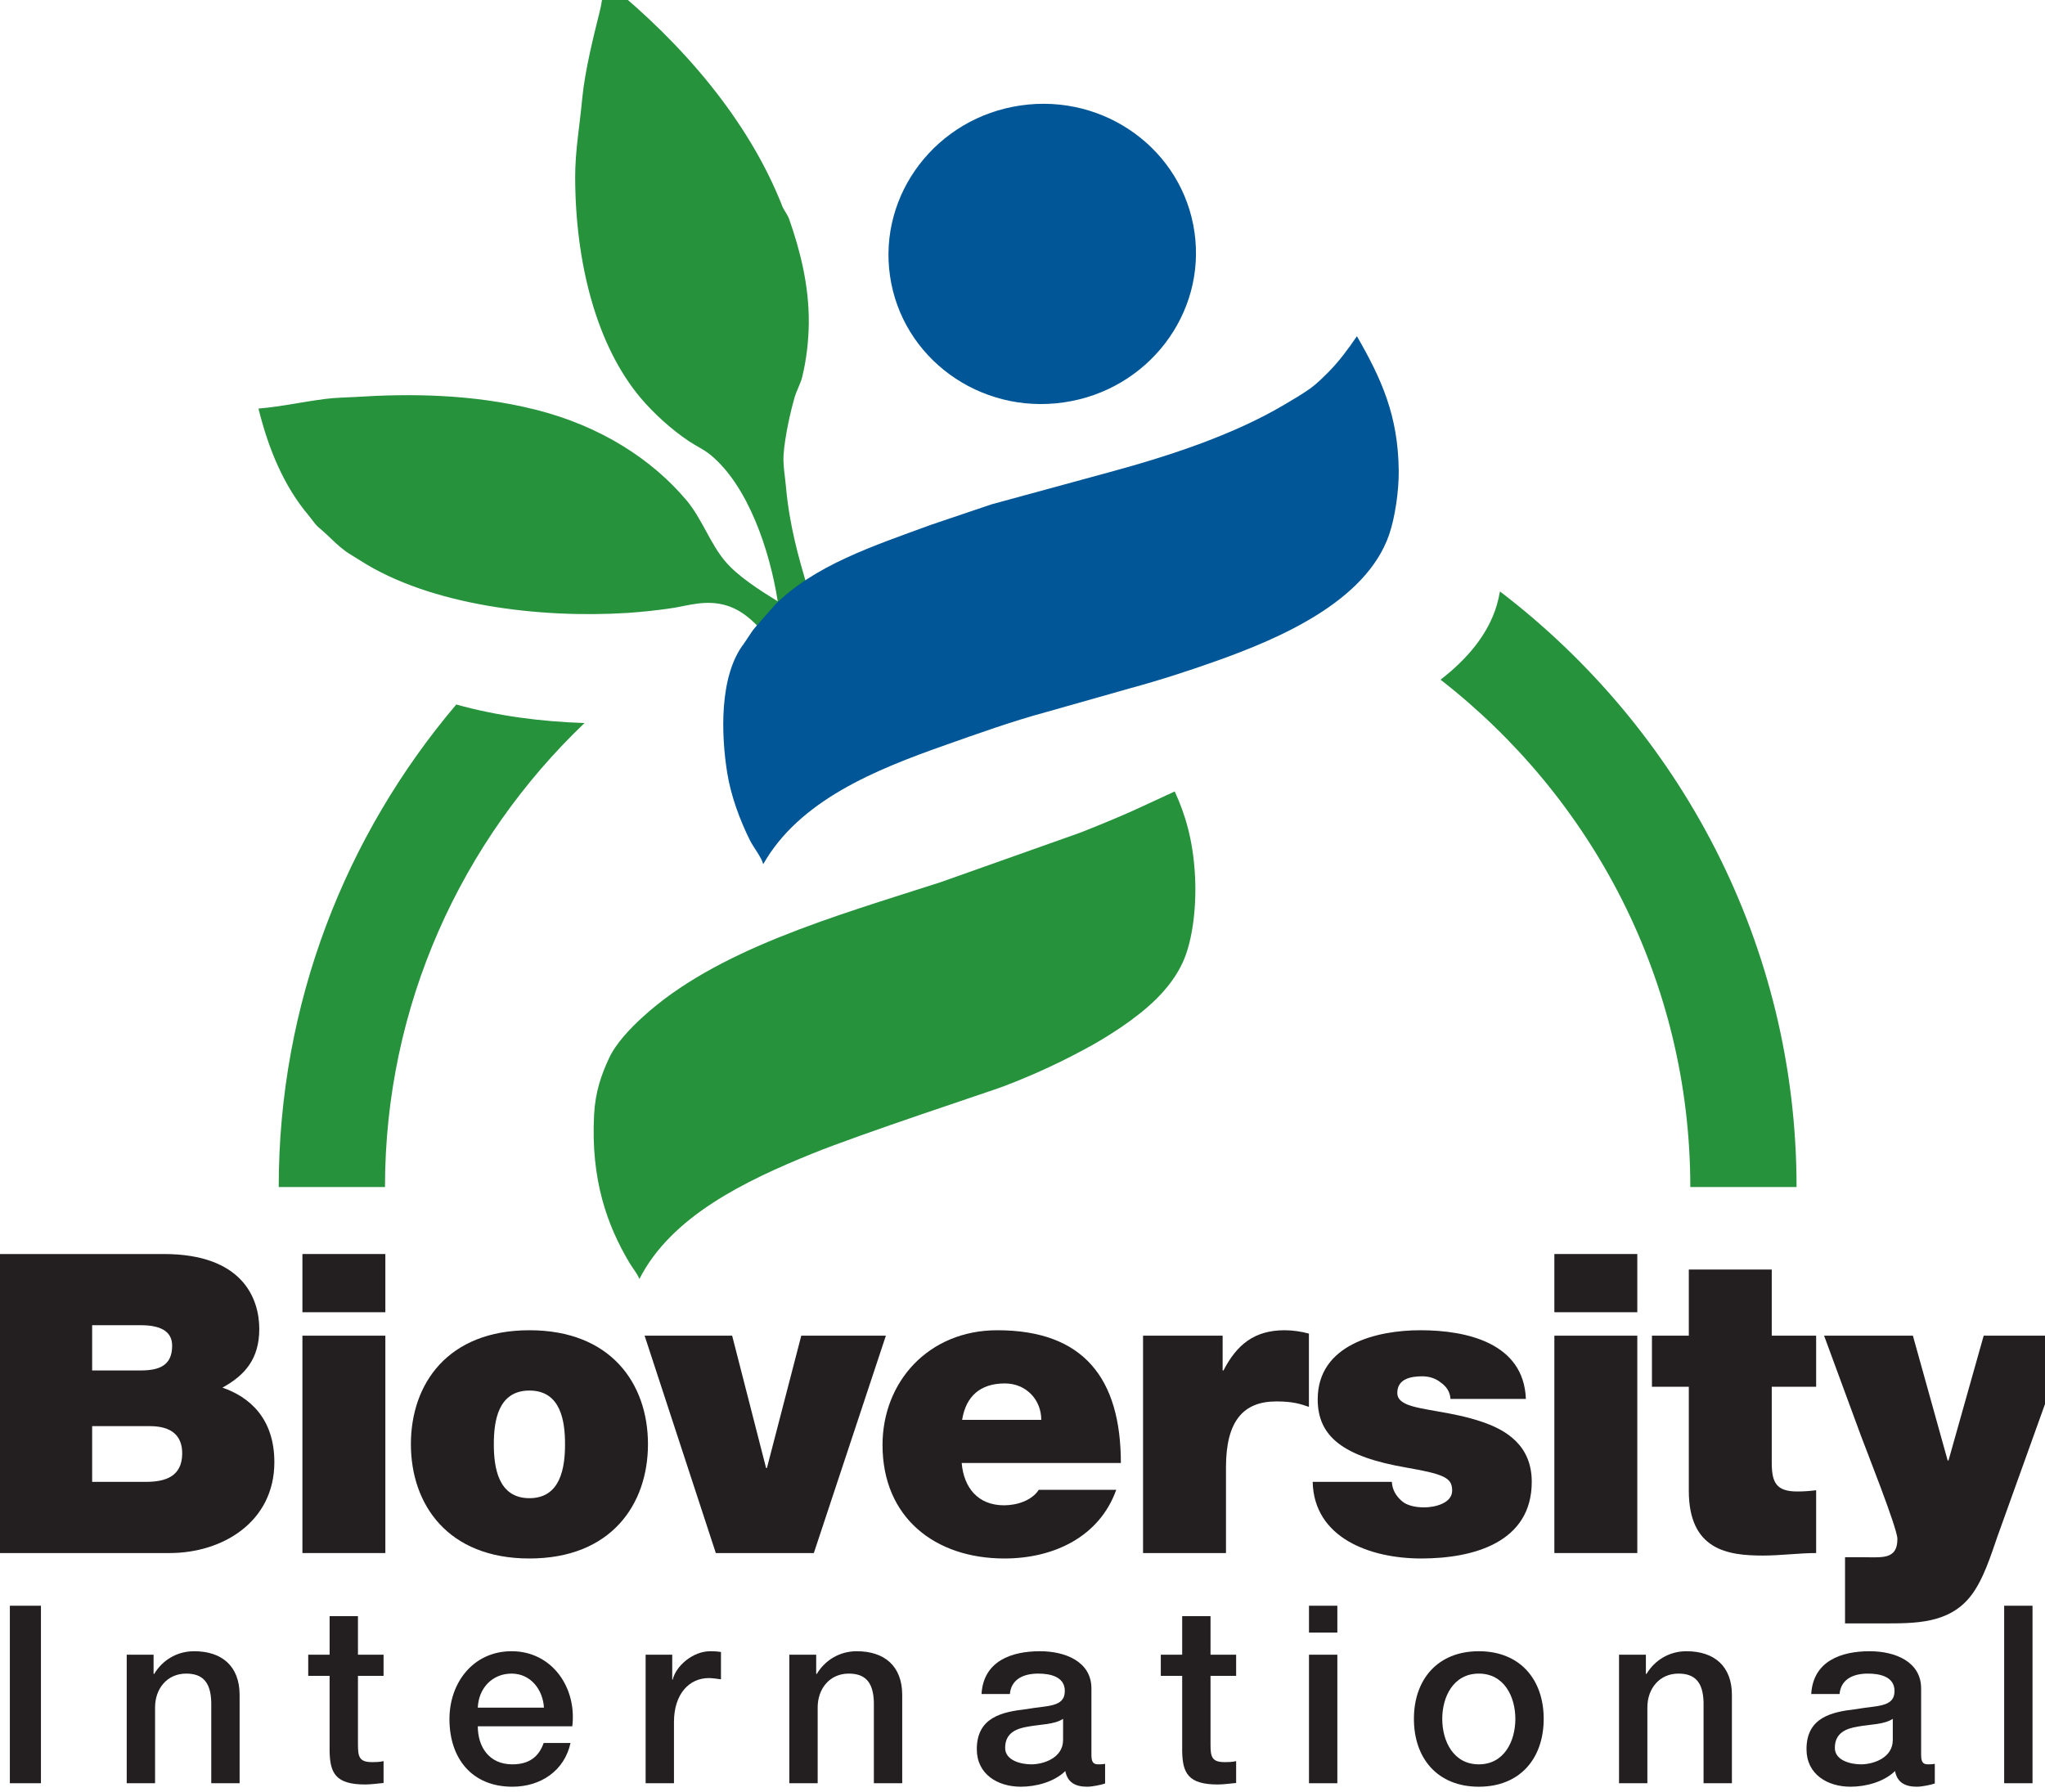 <?xml version="1.0" encoding="UTF-8" standalone="no"?>
<!-- Created with Inkscape (http://www.inkscape.org/) -->

<svg
   xmlns:dc="http://purl.org/dc/elements/1.1/"
   xmlns:cc="http://creativecommons.org/ns#"
   xmlns:rdf="http://www.w3.org/1999/02/22-rdf-syntax-ns#"
   xmlns:svg="http://www.w3.org/2000/svg"
   xmlns="http://www.w3.org/2000/svg"
   xmlns:sodipodi="http://sodipodi.sourceforge.net/DTD/sodipodi-0.dtd"
   xmlns:inkscape="http://www.inkscape.org/namespaces/inkscape"
   id="svg2"
   version="1.1"
   inkscape:version="0.48.4 r9939"
   width="97"
   height="85"
   xml:space="preserve"
   sodipodi:docname="bioversity-logo.svg"><defs
     id="defs6" /><sodipodi:namedview
     pagecolor="#ffffff"
     bordercolor="#666666"
     borderopacity="1"
     objecttolerance="10"
     gridtolerance="10"
     guidetolerance="10"
     inkscape:pageopacity="0"
     inkscape:pageshadow="2"
     inkscape:window-width="1215"
     inkscape:window-height="1000"
     id="namedview4"
     showgrid="false"
     inkscape:zoom="8.4536082"
     inkscape:cx="48.5"
     inkscape:cy="42.5"
     inkscape:window-x="65"
     inkscape:window-y="24"
     inkscape:window-maximized="1"
     inkscape:current-layer="g10" /><g
     id="g10"
     inkscape:groupmode="layer"
     inkscape:label="ink_ext_XXXXXX"
     transform="matrix(1.25,0,0,-1.25,0,85)"><g
       id="g12"
       transform="matrix(0.016,0,0,0.016,1.0930002e-7,0.192)"><path
         d="m 2230.11,2145.25 c -253.83,-81.79 -532.17,-160.08 -706.8,-320.45 -28.14,-25.76 -62.34,-61.11 -79.06,-97.13 -18.13,-39.12 -32.42,-79.16 -35.29,-134.04 -8.01,-153.48 30.68,-261.99 84.58,-352.07 7.37,-12.23 16.92,-23.22 22.95,-37.17 75.8,149.4 252.86,233.56 409.95,297.29 115.21,46.93 423.49,148.06 453.43,159.47 76.21,29.04 144.64,61.17 212.73,99.14 22.3,12.56 46.75,28.01 67.74,42.21 56.21,38.55 113.97,86.44 144.45,152.24 24.48,52.43 33.97,138.91 28.87,213.72 -5.15,78 -21.89,136.09 -47.65,192.28 -72.02,-32.73 -101.14,-49.22 -224.36,-97.87 l -331.54,-117.62"
         style="fill:#26923c;fill-opacity:1;fill-rule:nonzero;stroke:none"
         id="path14"
         inkscape:connector-curvature="0" /><path
         d="m 3557.41,2835.09 c -2.12,-11.4 -4.56,-22.2 -7.36,-31.81 -20.72,-70.68 -71.15,-129.1 -133.57,-177.46 360.45,-280.52 592.32,-715.71 592.32,-1203.46 l 251.99,0 c 0,574.59 -275.94,1086.47 -703.38,1412.73"
         style="fill:#26923c;fill-opacity:1;fill-rule:nonzero;stroke:none"
         id="path16"
         inkscape:connector-curvature="0" /><path
         d="m 661.039,1422.36 252.004,0 c 0,431.65 181.637,822.09 473.207,1100.65 -101.56,3.13 -207.4,16.81 -304.12,43.97 C 819.48,2257.06 661.039,1857.72 661.039,1422.36"
         style="fill:#26923c;fill-opacity:1;fill-rule:nonzero;stroke:none"
         id="path18"
         inkscape:connector-curvature="0" /><path
         d="m 218.547,723.121 128.148,0 c 45.692,0 85.43,12.91 85.43,67.547 0,41.723 -24.836,64.57 -76.488,64.57 l -137.09,0 0,-132.117 z m 0,264.238 115.23,0 c 45.696,0 74.504,12.911 74.504,58.611 0,35.77 -29.801,48.68 -74.504,48.68 l -115.23,0 0,-107.291 z M 0,1263.52 l 388.414,0 c 186.758,0 226.492,-105.3 226.492,-177.81 0,-71.52 -34.769,-110.269 -87.418,-139.081 63.575,-21.848 123.18,-72.508 123.18,-176.82 0,-142.059 -123.18,-215.559 -248.344,-215.559 L 0,554.25 0,1263.52"
         style="fill:#231f20;fill-opacity:1;fill-rule:nonzero;stroke:none"
         id="path20"
         inkscape:connector-curvature="0" /><path
         d="m 717.223,1069.81 196.687,0 0,-515.56 -196.687,0 0,515.56 z m 196.687,55.64 -196.687,0 0,138.07 196.687,0 0,-138.07"
         style="fill:#231f20;fill-opacity:1;fill-rule:nonzero;stroke:none"
         id="path22"
         inkscape:connector-curvature="0" /><path
         d="m 1255.63,939.68 c -74.51,0 -84.44,-72.512 -84.44,-127.149 0,-54.64 9.93,-128.152 84.44,-128.152 74.5,0 84.43,73.512 84.43,128.152 0,54.637 -9.93,127.149 -84.43,127.149 z m 0,-398.34 c -193.72,0 -281.134,128.14 -281.134,271.191 0,143.039 87.414,270.189 281.134,270.189 193.71,0 281.12,-127.15 281.12,-270.189 0,-143.051 -87.41,-271.191 -281.12,-271.191"
         style="fill:#231f20;fill-opacity:1;fill-rule:nonzero;stroke:none"
         id="path24"
         inkscape:connector-curvature="0" /><path
         d="m 1930.12,554.25 -232.45,0 -168.88,515.56 207.62,0 80.47,-313.9 1.98,0 81.46,313.9 200.66,0 -170.86,-515.56"
         style="fill:#231f20;fill-opacity:1;fill-rule:nonzero;stroke:none"
         id="path26"
         inkscape:connector-curvature="0" /><path
         d="m 2469.52,870.141 c 0,47.687 -35.76,86.429 -86.42,86.429 -58.61,0 -92.38,-30.8 -101.32,-86.429 l 187.74,0 z M 2280.78,767.82 c 4.97,-58.601 38.75,-100.332 100.33,-100.332 31.8,0 66.56,11.922 82.45,36.762 l 183.78,0 c -39.73,-111.262 -148.01,-162.91 -265.23,-162.91 -164.9,0 -289.08,97.34 -289.08,269.199 0,150.012 109.27,272.181 272.19,272.181 204.63,0 293.05,-114.24 293.05,-314.9 l -377.49,0"
         style="fill:#231f20;fill-opacity:1;fill-rule:nonzero;stroke:none"
         id="path28"
         inkscape:connector-curvature="0" /><path
         d="m 2710.91,1069.81 188.75,0 0,-82.451 1.98,0 c 31.79,61.591 73.51,95.361 145.03,95.361 19.86,0 38.75,-2.98 57.62,-7.94 l 0,-173.839 c -19.87,6.95 -37.76,12.918 -77.48,12.918 -77.48,0 -119.21,-45.711 -119.21,-155.968 l 0,-203.641 -196.69,0 0,515.56"
         style="fill:#231f20;fill-opacity:1;fill-rule:nonzero;stroke:none"
         id="path30"
         inkscape:connector-curvature="0" /><path
         d="m 3440.03,919.809 c -0.98,16.89 -9.92,29.812 -22.83,38.742 -11.94,9.929 -27.83,14.91 -43.71,14.91 -27.82,0 -59.61,-5.961 -59.61,-39.742 0,-14.899 11.91,-21.86 22.85,-26.821 32.77,-13.91 107.28,-17.878 172.85,-39.73 65.57,-20.867 123.18,-59.609 123.18,-144.047 0,-143.043 -137.09,-181.781 -262.26,-181.781 -121.19,0 -254.31,48.672 -257.29,181.781 l 187.76,0 c 0.99,-17.883 8.93,-32.781 23.82,-45.691 9.95,-8.95 28.81,-14.899 52.66,-14.899 25.84,0 66.56,9.93 66.56,39.731 0,29.797 -16.89,38.738 -108.28,54.629 -150,25.828 -210.6,73.519 -210.6,161.929 0,130.13 140.08,163.9 243.38,163.9 111.27,0 245.37,-30.79 250.33,-162.911 l -178.81,0"
         style="fill:#231f20;fill-opacity:1;fill-rule:nonzero;stroke:none"
         id="path32"
         inkscape:connector-curvature="0" /><path
         d="m 3686.4,1069.81 196.68,0 0,-515.56 -196.68,0 0,515.56 z m 196.68,55.64 -196.68,0 0,138.07 196.68,0 0,-138.07"
         style="fill:#231f20;fill-opacity:1;fill-rule:nonzero;stroke:none"
         id="path34"
         inkscape:connector-curvature="0" /><path
         d="m 4201.94,1069.81 105.3,0 0,-121.189 -105.3,0 0,-179.801 c 0,-47.691 10.92,-68.55 60.59,-68.55 14.9,0 29.8,1 44.71,2.98 l 0,-149 c -39.73,0 -84.44,-5.961 -126.16,-5.961 -83.45,0 -175.84,12.91 -175.84,153.973 l 0,246.359 -87.42,0 0,121.189 87.42,0 0,156.96 196.7,0 0,-156.96"
         style="fill:#231f20;fill-opacity:1;fill-rule:nonzero;stroke:none"
         id="path36"
         inkscape:connector-curvature="0" /><path
         d="m 4737.37,593.98 c -15.9,-45.691 -33.77,-104.3 -64.57,-143.039 -51.66,-64.57 -131.13,-63.582 -207.61,-63.582 l -89.42,0 0,156.95 45.7,0 c 19.87,0 45.71,-1.989 59.61,4.972 11.92,5.957 18.87,15.891 18.87,38.75 0,24.828 -75.49,214.571 -86.42,244.36 l -87.43,237.419 210.61,0 82.44,-296.021 1.99,0 83.44,296.021 203.65,0 -170.86,-475.83"
         style="fill:#231f20;fill-opacity:1;fill-rule:nonzero;stroke:none"
         id="path38"
         inkscape:connector-curvature="0" /><path
         d="m 23.395,8.25 73.711,0 0,421.031 -73.711,0 0,-421.031 z"
         style="fill:#231f20;fill-opacity:1;fill-rule:nonzero;stroke:none"
         id="path40"
         inkscape:connector-curvature="0" /><path
         d="m 300.543,313.109 63.687,0 0,-44.808 1.176,-1.18 c 20.047,33.609 54.836,54.25 94.938,54.25 66.043,0 107.914,-35.391 107.914,-103.781 l 0,-209.34 -67.227,0 0,191.641 c -1.176,47.757 -20.051,68.41 -59.554,68.41 -44.817,0 -73.711,-35.379 -73.711,-80.199 l 0,-179.852 -67.223,0 0,304.859"
         style="fill:#231f20;fill-opacity:1;fill-rule:nonzero;stroke:none"
         id="path42"
         inkscape:connector-curvature="0" /><path
         d="m 731.008,313.109 50.711,0 0,91.403 67.222,0 0,-91.403 60.739,0 0,-50.121 -60.739,0 0,-162.75 c 0,-27.707 2.36,-41.859 32.43,-41.859 9.442,0 18.871,0 28.309,2.352 l 0,-51.891 C 894.938,7.66 880.785,5.301 866.039,5.301 c -70.172,0 -83.144,27.129 -84.32,77.84 l 0,179.847 -50.711,0 0,50.121"
         style="fill:#231f20;fill-opacity:1;fill-rule:nonzero;stroke:none"
         id="path44"
         inkscape:connector-curvature="0" /><path
         d="m 1290.01,187.512 c -2.35,42.457 -31.25,80.789 -76.66,80.789 -46.58,0 -78.42,-35.379 -80.19,-80.789 l 156.85,0 z m -156.85,-44.223 c 0,-47.758 25.95,-90.23 81.96,-90.23 38.92,0 62.51,17.102 74.3,50.722 l 63.69,0 C 1338.36,37.148 1281.76,0 1215.12,0 c -95.53,0 -149.18,66.629 -149.18,160.391 0,86.679 56.6,160.98 147.41,160.98 96.12,0 155.09,-86.68 143.89,-178.082 l -224.08,0"
         style="fill:#231f20;fill-opacity:1;fill-rule:nonzero;stroke:none"
         id="path46"
         inkscape:connector-curvature="0" /><path
         d="m 1531.2,313.109 63.09,0 0,-58.961 1.18,0 c 7.66,32.43 47.76,67.223 89.04,67.223 15.33,0 19.46,-1.18 25.36,-1.769 l 0,-64.872 c -9.44,1.188 -19.46,2.95 -28.9,2.95 -45.99,0 -82.55,-37.141 -82.55,-104.371 l 0,-145.059 -67.22,0 0,304.859"
         style="fill:#231f20;fill-opacity:1;fill-rule:nonzero;stroke:none"
         id="path48"
         inkscape:connector-curvature="0" /><path
         d="m 1872.02,313.109 63.69,0 0,-44.808 1.17,-1.18 c 20.05,33.609 54.84,54.25 94.94,54.25 66.05,0 107.92,-35.391 107.92,-103.781 l 0,-209.34 -67.23,0 0,191.641 c -1.18,47.757 -20.05,68.41 -59.56,68.41 -44.81,0 -73.71,-35.379 -73.71,-80.199 l 0,-179.852 -67.22,0 0,304.859"
         style="fill:#231f20;fill-opacity:1;fill-rule:nonzero;stroke:none"
         id="path50"
         inkscape:connector-curvature="0" /><path
         d="m 2521.25,160.969 c -20.63,-13.559 -53.08,-12.957 -82.55,-18.278 -28.9,-4.711 -54.84,-15.332 -54.84,-50.711 0,-30.07 38.33,-38.922 61.91,-38.922 29.48,0 75.48,15.34 75.48,57.8 l 0,50.11 z m 67.22,-84.91 c 0,-16.508 3.54,-23 15.92,-23 4.14,0 9.44,0 16.52,1.191 l 0,-46.59 C 2610.89,4.121 2589.66,0 2578.45,0 2551.32,0 2531.87,9.43 2526.55,37.148 2500.03,11.199 2456.98,0 2421.01,0 c -54.84,0 -104.37,29.48 -104.37,89.031 0,76.078 60.73,88.457 117.34,94.938 48.35,8.851 91.4,3.543 91.4,43.051 0,34.789 -35.98,41.281 -63.09,41.281 -37.74,0 -64.28,-15.332 -67.23,-48.36 l -67.22,0 c 4.71,78.43 71.35,101.43 138.57,101.43 59.56,0 122.06,-24.172 122.06,-88.449 l 0,-156.863"
         style="fill:#231f20;fill-opacity:1;fill-rule:nonzero;stroke:none"
         id="path52"
         inkscape:connector-curvature="0" /><path
         d="m 2753,313.109 50.71,0 0,91.403 67.22,0 0,-91.403 60.74,0 0,-50.121 -60.74,0 0,-162.75 c 0,-27.707 2.36,-41.859 32.44,-41.859 9.43,0 18.87,0 28.3,2.352 l 0,-51.891 c -14.75,-1.18 -28.89,-3.539 -43.63,-3.539 -70.18,0 -83.15,27.129 -84.33,77.84 l 0,179.847 -50.71,0 0,50.121"
         style="fill:#231f20;fill-opacity:1;fill-rule:nonzero;stroke:none"
         id="path54"
         inkscape:connector-curvature="0" /><path
         d="m 3104.44,313.109 67.23,0 0,-304.859 -67.23,0 0,304.859 z m 0,116.172 67.23,0 0,-63.691 -67.23,0 0,63.691"
         style="fill:#231f20;fill-opacity:1;fill-rule:nonzero;stroke:none"
         id="path56"
         inkscape:connector-curvature="0" /><path
         d="m 3593.88,160.969 c 0,52.492 -26.55,107.332 -86.68,107.332 -60.16,0 -86.7,-54.84 -86.7,-107.332 0,-53.059 26.54,-107.91 86.7,-107.91 60.13,0 86.68,54.851 86.68,107.91 z m -240.59,0 c 0,93.179 56.02,160.402 153.91,160.402 97.87,0 153.9,-67.223 153.9,-160.402 C 3661.1,67.219 3605.07,0 3507.2,0 3409.31,0 3353.29,67.219 3353.29,160.969"
         style="fill:#231f20;fill-opacity:1;fill-rule:nonzero;stroke:none"
         id="path58"
         inkscape:connector-curvature="0" /><path
         d="m 3839.76,313.109 63.69,0 0,-44.808 1.17,-1.18 c 20.06,33.609 54.84,54.25 94.94,54.25 66.06,0 107.91,-35.391 107.91,-103.781 l 0,-209.34 -67.23,0 0,191.641 c -1.17,47.757 -20.03,68.41 -59.55,68.41 -44.82,0 -73.71,-35.379 -73.71,-80.199 l 0,-179.852 -67.22,0 0,304.859"
         style="fill:#231f20;fill-opacity:1;fill-rule:nonzero;stroke:none"
         id="path60"
         inkscape:connector-curvature="0" /><path
         d="m 4488.99,160.969 c -20.64,-13.559 -53.06,-12.957 -82.55,-18.278 -28.89,-4.711 -54.85,-15.332 -54.85,-50.711 0,-30.07 38.34,-38.922 61.92,-38.922 29.49,0 75.48,15.34 75.48,57.8 l 0,50.11 z m 67.23,-84.91 c 0,-16.508 3.54,-23 15.92,-23 4.12,0 9.43,0 16.5,1.191 l 0,-46.59 C 4578.62,4.121 4557.39,0 4546.18,0 4519.07,0 4499.6,9.43 4494.31,37.148 4467.76,11.199 4424.72,0 4388.74,0 c -54.84,0 -104.37,29.48 -104.37,89.031 0,76.078 60.74,88.457 117.34,94.938 48.36,8.851 91.41,3.543 91.41,43.051 0,34.789 -35.98,41.281 -63.09,41.281 -37.75,0 -64.28,-15.332 -67.23,-48.36 l -67.22,0 c 4.72,78.43 71.34,101.43 138.57,101.43 59.55,0 122.07,-24.172 122.07,-88.449 l 0,-156.863"
         style="fill:#231f20;fill-opacity:1;fill-rule:nonzero;stroke:none"
         id="path62"
         inkscape:connector-curvature="0" /><path
         d="m 4753.17,8.25 67.227,0 0,421.031 -67.227,0 0,-421.031 z"
         style="fill:#231f20;fill-opacity:1;fill-rule:nonzero;stroke:none"
         id="path64"
         inkscape:connector-curvature="0" /><path
         d="m 2832.8,3687.86 c 28.26,-194.52 -110.66,-375.63 -310.17,-404.34 -199.36,-28.89 -383.77,105.48 -411.88,300.05 -28.12,194.6 110.8,375.71 310.16,404.34 199.33,28.89 383.83,-105.56 411.89,-300.05"
         style="fill:#005696;fill-opacity:1;fill-rule:nonzero;stroke:none"
         id="path66"
         inkscape:connector-curvature="0" /><path
         d="m 1916.81,2839.04 c -23.54,78.28 -44.69,153.34 -52.91,245.37 -1.8,21.02 -7.13,50.86 -5.59,74.57 2.97,42.8 15.84,101.08 27.11,139.59 2.95,9.92 13.83,32 16.56,43.19 10.98,43.22 15.76,90.11 16.17,129.12 0.98,90.03 -20.87,174.28 -46.54,247.33 -3.18,9.65 -12.48,21.21 -16.17,30.43 -80.68,205.97 -239.02,387.48 -412.36,528.16 l -7.52,-7.87 c -7.66,-19.82 -7.5,-35.33 -12.74,-56.17 -15.1,-60.65 -35.33,-141 -41.89,-207.54 -6.51,-69.4 -16.82,-124.55 -16.82,-187.38 0.33,-201.21 49.59,-398.33 155.37,-523.84 31.33,-36.99 72.33,-74.18 114.26,-102.44 19.26,-12.81 35.66,-19.39 52.58,-33.59 87.34,-72.64 139.1,-223.75 158.24,-346.39 -43.3,26.88 -94.41,59.2 -124.77,95.16 -36.34,43.28 -55.15,101.29 -91.73,144.63 -79.96,95.07 -201.64,175.95 -358.77,215.13 -150.37,37.66 -300.743,37.93 -424.435,30.02 -25.878,-1.52 -48.656,-1.6 -73.5,-4.8 -53.843,-6.82 -102.539,-18.05 -158.32,-22.84 23.676,-95.62 59.785,-183.24 119.028,-253.61 11.074,-12.99 14.507,-21.52 28.867,-32.6 2.031,-1.62 10.586,-9.35 12.691,-11.4 18.789,-17.46 26.035,-26.06 47.5,-41.9 6.469,-4.66 27.016,-16.75 33.715,-21.19 166.134,-106.23 425.014,-137.03 632.204,-124.08 34.79,2.27 73.42,6.37 109.43,11.89 34.71,5.34 78.83,20.51 126.74,5.75 46.51,-14.05 75.08,-50.96 102.97,-79.03 l -0.99,-5.97"
         style="fill:#26923c;fill-opacity:1;fill-rule:nonzero;stroke:none"
         id="path68"
         inkscape:connector-curvature="0" /><path
         d="m 2207.06,2992.87 c -135.1,-49.63 -275.33,-95.08 -370.64,-190.88 12.91,13.13 -50.64,-56.43 -53.08,-62.07 l -19.11,-28.57 c -59.22,-77.19 -53.87,-217.39 -39.51,-306.72 9.02,-55.94 30.6,-112.87 53.61,-159.3 9.55,-18.87 27.4,-40.2 31.76,-57.11 85.95,151.45 266.13,224.12 432.91,282.85 75.13,26.58 157.4,56.04 236.95,77.6 l 198.87,56.37 c 72.19,19.59 138.85,41.33 205.66,65.04 148.52,52.83 355.28,140.76 410.06,299.82 14,40.86 23.07,102.79 22.74,150.61 -1,131.91 -41.43,219.76 -99.2,320.02 -20.84,-30.76 -42.66,-60.14 -67.82,-85.42 -12.55,-12.61 -27.98,-27.88 -42.57,-38.37 -20.36,-14.36 -39.15,-25.28 -60.79,-38.07 -119.53,-71.04 -268.9,-120.74 -413.71,-160.12 l -281.83,-76.87 -144.3,-48.81"
         style="fill:#005696;fill-opacity:1;fill-rule:nonzero;stroke:none"
         id="path70"
         inkscape:connector-curvature="0" /></g></g></svg>